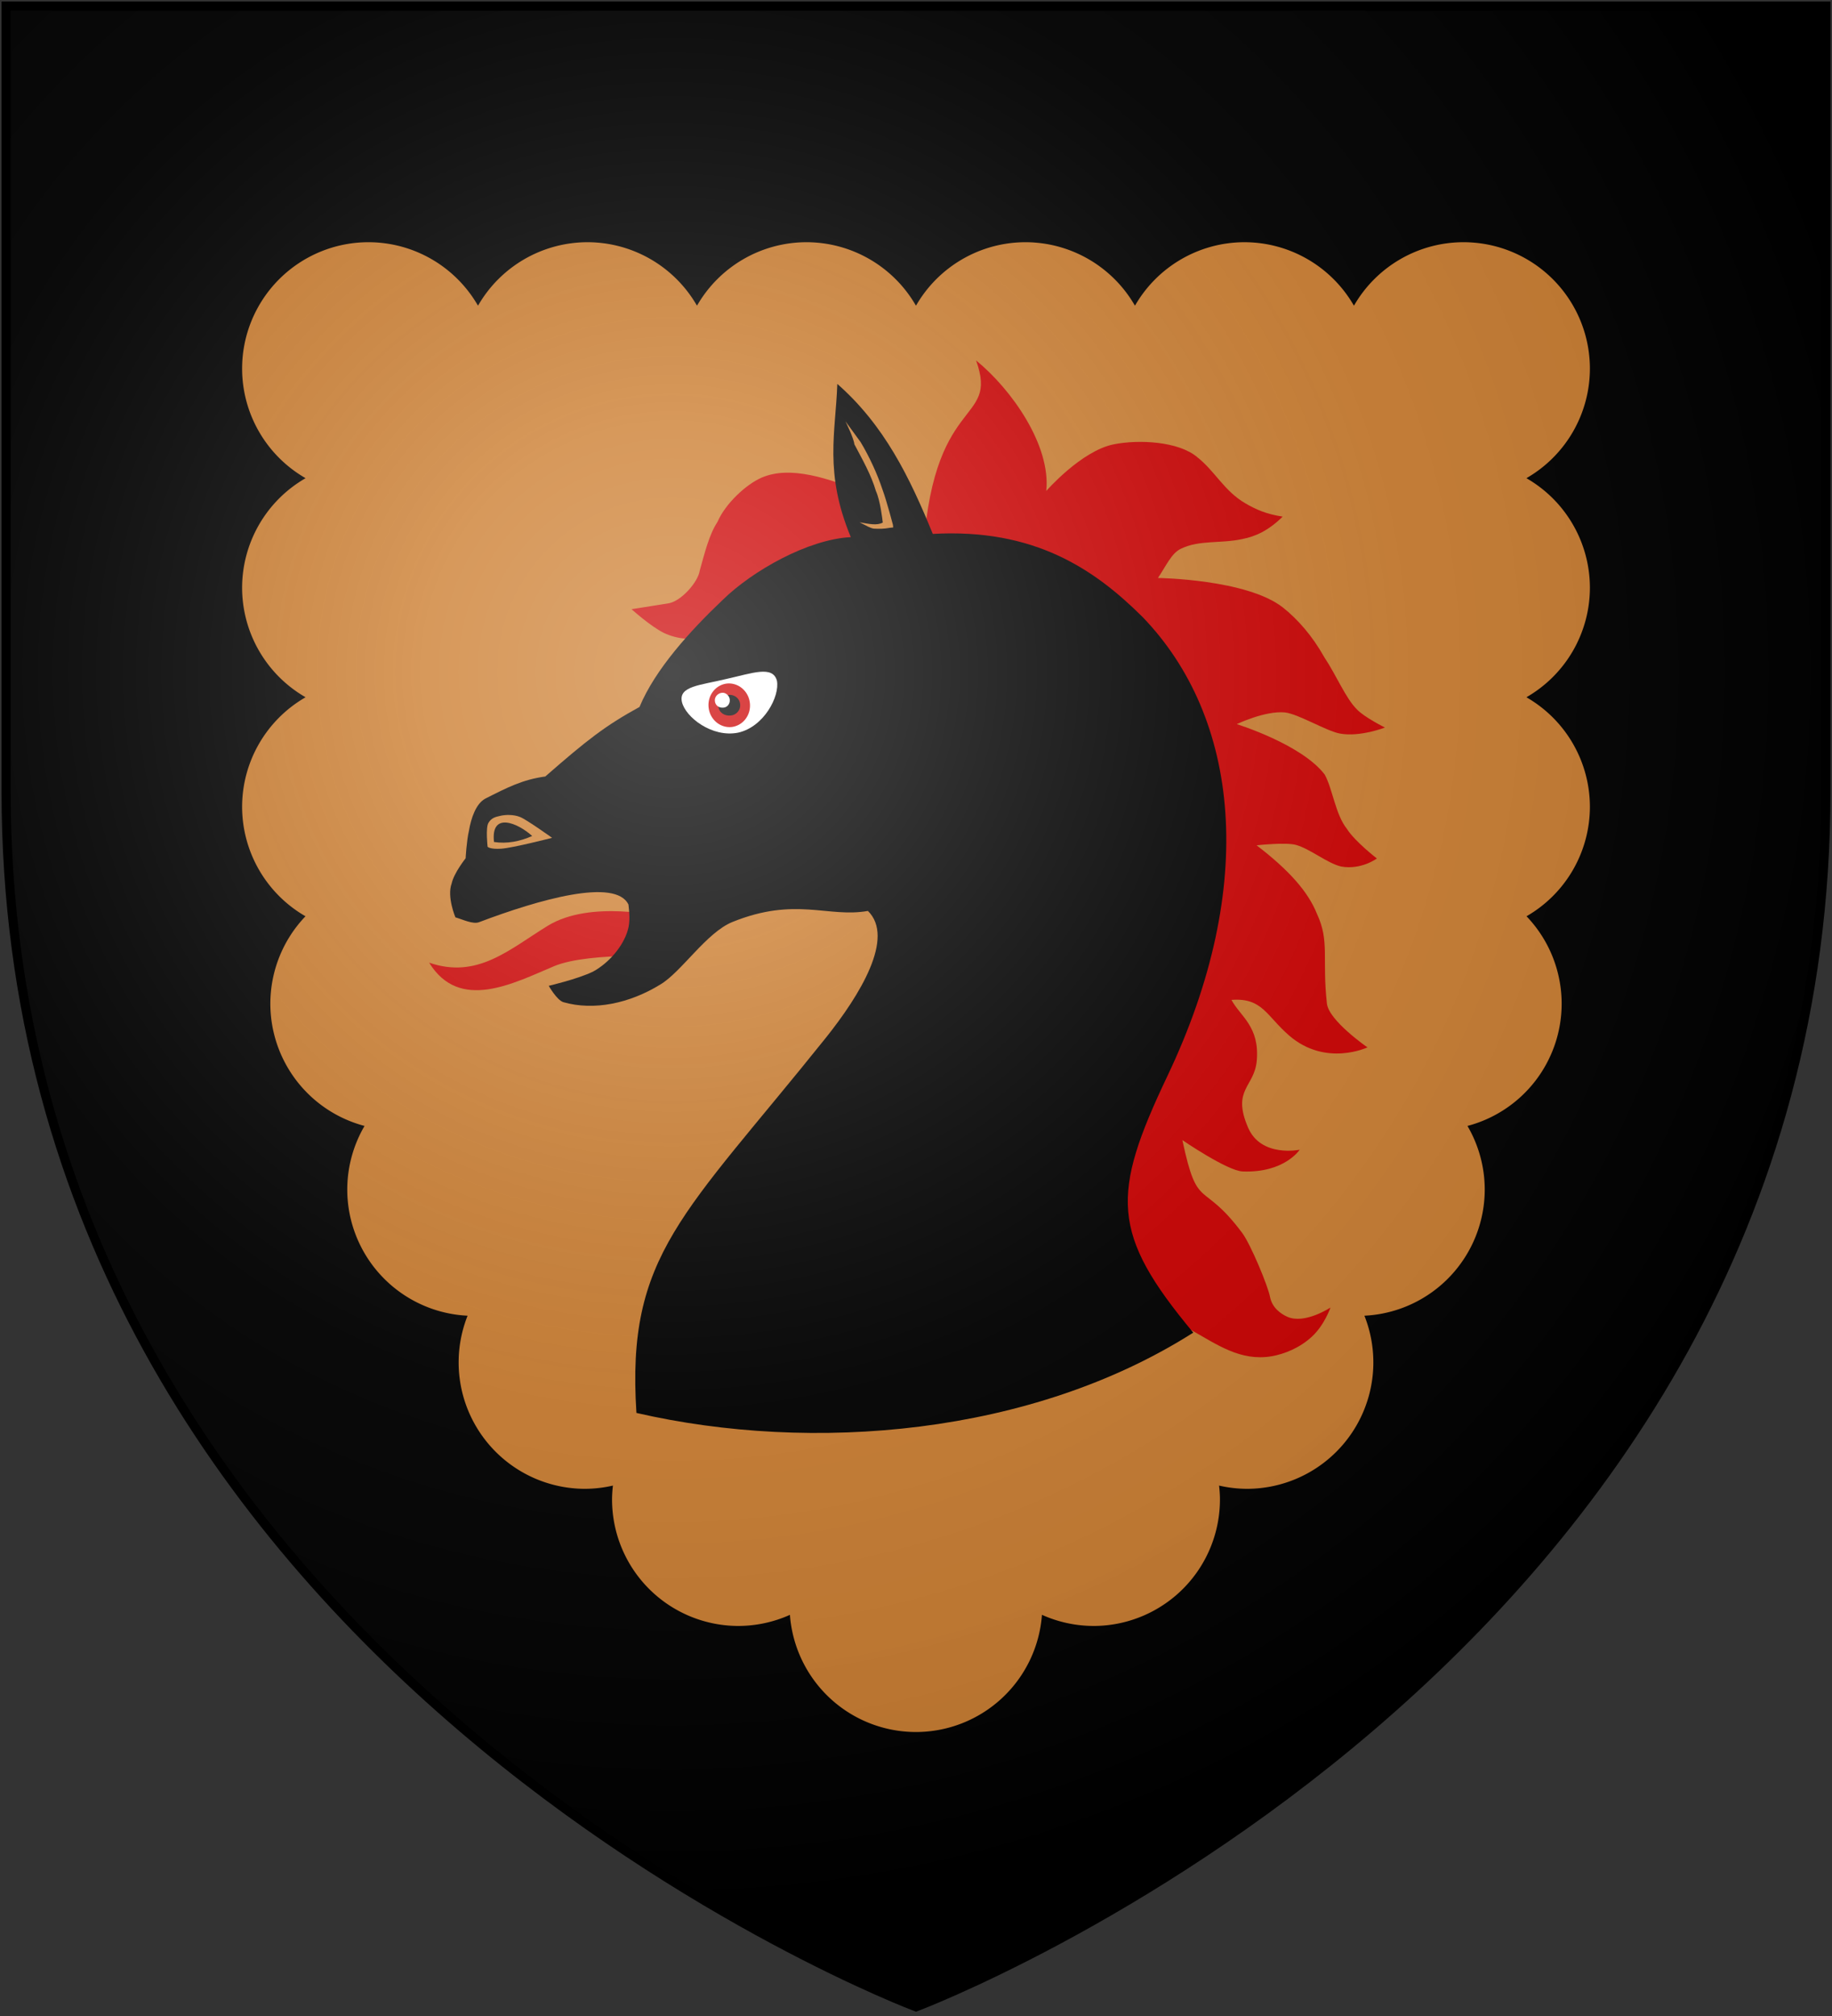 <?xml version="1.0" encoding="UTF-8"?>
<svg xmlns="http://www.w3.org/2000/svg" xmlns:xlink="http://www.w3.org/1999/xlink" width="600" height="660">
<rect width="100%" height="100%" fill="#333333" stroke="none"/>
<defs>
  <radialGradient id="rg" gradientUnits="userSpaceOnUse" cx="220" cy="220" r="405">
    <stop style="stop-color:#fff;stop-opacity:.3" offset="0"/>
    <stop style="stop-color:#fff;stop-opacity:.2" offset=".2"/>
    <stop style="stop-color:#666;stop-opacity:.1" offset=".6"/>
    <stop style="stop-color:#000;stop-opacity:.13" offset="1"/>
  </radialGradient>
  <path id="shield" d="m2,2v257c0,286 298,398 298,398c0,0 298-112 298-398V2z"/>
</defs>
<use id="background" xlink:href="#shield" style="fill:#000000;"/>
<path style="fill:#cd7f32;" d="m 120.7,79.293 a 41.407,41.407 0 0 0 -41.407,41.407 41.407,41.407 0 0 0 20.707,35.8 v 0.1 a 41.407,41.407 0 0 0 -20.707,35.82 41.407,41.407 0 0 0 20.707,35.8 v 0.1 a 41.407,41.407 0 0 0 -20.707,35.82 41.407,41.407 0 0 0 20.757,35.83 41.407,41.407 0 0 0 -11.507,28.62 41.407,41.407 0 0 0 30.847,40.02 41.407,41.407 0 0 0 -5.66,20.79 41.407,41.407 0 0 0 39.41,41.34 41.407,41.407 0 0 0 -2.93,15.26 41.407,41.407 0 0 0 41.41,41.41 41.407,41.407 0 0 0 9.12,-1.06 41.407,41.407 0 0 0 -0.28,3.86 41.407,41.407 0 0 0 40.71,42.09 41.407,41.407 0 0 0 17.54,-3.63 41.407,41.407 0 0 0 41.29,38.36 41.407,41.407 0 0 0 41.25,-38.37 41.407,41.407 0 0 0 17.58,3.64 41.407,41.407 0 0 0 40.71,-42.09 41.407,41.407 0 0 0 -0.28,-3.86 41.407,41.407 0 0 0 9.12,1.06 41.407,41.407 0 0 0 41.41,-41.41 41.407,41.407 0 0 0 -2.93,-15.26 41.407,41.407 0 0 0 39.41,-41.34 41.407,41.407 0 0 0 -5.66,-20.79 41.407,41.407 0 0 0 30.85,-40.02 41.407,41.407 0 0 0 -11.51,-28.62 41.407,41.407 0 0 0 20.76,-35.83 41.407,41.407 0 0 0 -20.71,-35.82 v -0.1 a 41.407,41.407 0 0 0 20.71,-35.8 41.407,41.407 0 0 0 -20.71,-35.82 v -0.1 a 41.407,41.407 0 0 0 20.71,-35.8 41.407,41.407 0 0 0 -41.41,-41.407 41.407,41.407 0 0 0 -35.82,20.707 h -0.1 a 41.407,41.407 0 0 0 -35.8,-20.707 41.407,41.407 0 0 0 -35.82,20.707 h -0.1 a 41.407,41.407 0 0 0 -35.8,-20.707 41.407,41.407 0 0 0 -35.82,20.707 h -0.1 a 41.407,41.407 0 0 0 -35.8,-20.707 41.407,41.407 0 0 0 -35.82,20.707 h -0.1 a 41.407,41.407 0 0 0 -35.8,-20.707 41.407,41.407 0 0 0 -35.82,20.707 h -0.1 a 41.407,41.407 0 0 0 -35.82,-20.707 z"/>
<g id="horse">
    <path id="tongue" style="fill:#cc0000;" d="m 140.55,315.16 c 9.94,16.15 27.53,6.78 40.94,1.14 11.8,-4.91 41.03,-3.06 41.03,-3.06 l -6.01,-13.15 c 0,0 -23.01,-5.61 -37.08,2.97 -12.77,7.86 -23.09,17.53 -38.88,12.1 z"/>
    <path id="mane" style="fill:#cc0000;" d="m 406.82,403.62 c 2.8,3.74 8.53,17.55 9.14,21.04 0.73,3.55 3.56,5.49 5.66,6.43 5.72,2.54 14.13,-3.03 14.13,-3.03 0,0 -1.93,5.63 -5.96,9.41 -3.97,3.75 -9.07,5.82 -13.41,6.56 -10.09,1.67 -17.7,-3.79 -26.33,-8.65 -16.46,-8.89 -40.16,-33.02 -40.16,-33.02 l 19.82,-38.8 c -39.08,-38.59 52.15,-130.74 -34.26,-170.26 l -25.12,14.94 c -9.21,5.76 -20.74,-10.8 -31.39,-10.92 -10.77,0.25 -19.49,8.99 -29.1,9.67 -10.74,0.86 -23.22,4.66 -32.45,0.2 -4.4,-2.19 -10.55,-7.75 -10.55,-7.75 0,0 7.47,-1.16 11.77,-1.86 4.3,-0.48 10.03,-7 10.56,-10.78 1.64,-5.8 3.07,-11.78 5.82,-15.94 2.57,-6.01 9.46,-12.36 14.52,-14.52 9.25,-3.94 21.67,0 35.2,5.67 6.86,3.74 17.46,22.3 17.46,22.3 2.49,-56.35 25.22,-44.69 17.51,-66.31 11.7,9.55 24.53,27.82 22.98,42.73 0,0 11.44,-13.1 22.04,-15.25 8.35,-1.68 21.33,-0.97 27.4,4.18 5.85,4.61 8.82,11.08 15.75,15.11 3.43,2 6.84,3.55 12.24,4.36 -4.78,4.71 -8.97,6.49 -13.23,7.35 -7.22,1.55 -14.02,0.22 -20.13,3.18 -3.08,1.49 -4.73,5.46 -7.49,9.56 0,0 29.08,0.37 40.94,9.67 4.78,3.81 9.56,9.16 13.56,16.3 3.89,5.81 7,13.44 10.63,17.02 2.39,2.58 9.21,5.97 9.21,5.97 0,0 -8.19,3.2 -14.77,1.97 -4.48,-0.84 -13.65,-6.46 -18.05,-6.92 -6.51,-0.58 -15.71,3.84 -15.71,3.84 0,0 21.22,6.56 28.8,16.5 2.58,4.65 3.51,13.08 7.28,17.79 2.54,4.06 9.81,9.69 9.81,9.69 0,0 -5.07,3.8 -11.68,2.64 -4.47,-1.01 -10.31,-5.88 -14.83,-7.08 -3.31,-0.94 -12.88,0.13 -12.88,0.13 10.59,8.1 16.87,15.18 19.77,22.44 4.21,9.01 1.62,14.59 3.26,29.37 0.63,5.62 13.28,14.34 13.28,14.34 0,0 -13.68,6.49 -25.66,-3.88 -7.43,-6.43 -8.78,-12.45 -18.88,-11.66 2.86,5.37 9.25,8.65 8.29,19.83 -0.72,8.77 -8.31,9.39 -2.82,22.04 4.27,9.82 16.87,7.18 16.87,7.18 0,0 -4.98,7.65 -18.68,7.11 -5,-0.17 -19.74,-10.26 -19.74,-10.26 5.07,23.78 6.32,12.63 19.58,30.37 z"/>
    <path id="head" style="fill:#000000;" d="m 208.44,462.57 c -3.4,-51.87 15.46,-64.71 61.89,-122.64 11.44,-14.28 22.81,-32.99 13.92,-41.71 -13.09,2.34 -23.66,-4.76 -44.37,3.62 -8.52,3.46 -16.62,16.26 -23.55,20.43 -10.14,6.25 -21.82,8.69 -31.83,5.82 -2.17,-0.71 -4.78,-5.35 -4.78,-5.35 0,0 9.44,-2.2 14.51,-4.65 5.18,-2.83 9.88,-8.29 11.38,-13.59 0.84,-2.74 0.49,-5.9 0.22,-8.35 -4.22,-8.82 -29.25,-1.69 -48.91,5.75 -2.01,0.78 -5.41,-0.9 -7.77,-1.58 0,0 -2.84,-6.72 -1.23,-11.08 0.76,-3.48 4.58,-8.25 4.58,-8.25 0,0 0.31,-5.72 1.09,-9.04 0.69,-4.07 2.26,-8.78 5.29,-10.46 7.19,-3.64 12.23,-6.26 19.71,-7.28 13.66,-11.94 19.6,-16.59 30.86,-22.77 5.11,-12.3 16.6,-24.95 27.26,-35.06 9.74,-9.54 27.98,-19.83 41.94,-20.53 -8.8,-21.18 -4.96,-34.32 -4.42,-50.16 15.34,13.46 23.67,30.47 31.27,49.1 33.18,-1.85 52.89,11.48 68.68,27.18 31.77,32.87 37.88,87.91 8.15,150.32 -18.46,38.85 -18.56,51.54 8.48,83.99 -52.95,33.66 -124.77,39.54 -182.37,26.29 z"/>
    <path id="ear" style="fill:#cd7f32;" d="m 276.9,137.94 c 0,0 2.69,5.42 2.92,7.52 2.65,5 5.51,10.04 7.04,15.26 1.47,3.27 2.14,9.34 2.26,10.37 -1.95,1 -4.3,0.48 -7.61,-0.1 2.43,1.23 3.45,1.87 4.62,2.07 2.11,0.1 3.22,0.1 5.27,-0.26 l 1.14,-0.13 -0.1,-0.87 c 0,0 -1.99,-7.62 -3.35,-11.33 -1.74,-5.29 -4.45,-11.14 -7.25,-15.76 z"/>
    <path id="nose" style="fill:#cd7f32;" d="m 159.69,277.21 c 0,0 -0.69,-6.18 0.27,-7.8 0.96,-1.63 2.25,-1.96 3.92,-2.33 1.67,-0.38 4.31,-0.48 6.5,0.41 2.19,0.9 10.44,6.8 10.44,6.8 0,0 -12.92,3.33 -16.69,3.56 -3.77,0.23 -4.44,-0.64 -4.44,-0.64 z"/>
    <path id="nostril" style="fill:#000000;" d="m 161.79,275.65 c -1.12,-10.11 7.86,-6.18 12.51,-1.96 -3.98,1.77 -8.26,2.62 -12.51,1.96 z"/>
    <path id="sclera" style="fill:#ffffff;" d="m 223.33,229.77 c 1.13,4.99 9.86,11.8 18.4,10.09 8.52,-1.89 13.67,-11.94 12.73,-16.96 -1.33,-5.15 -8.06,-2.51 -16.58,-0.62 -8.5,2.08 -15.69,2.31 -14.55,7.49 z"/>
    <path id="iris" style="fill:#cc0000;" d="m 232.08,231.64 a 7.137,6.849 83.644 0 0 7.55,6.37 7.137,6.849 83.644 0 0 5.96,-7.87 7.137,6.849 83.644 0 0 -7.54,-6.36 7.137,6.849 83.644 0 0 -5.97,7.86 z"/>
    <path id="pupil" style="fill:#000000;" d="m 238.65,227.5 c 1.69,-0.18 3.52,0.94 3.75,3 0.23,2.06 -1.31,3.56 -3,3.74 -2.07,0.23 -3.9,-0.89 -4.13,-2.95 -0.23,-2.06 1.32,-3.56 3.38,-3.79 z"/>
    <path id="reflection" style="fill:#ffffff;" d="m 236.48,226.8 c 1.13,-0.13 2.38,0.87 2.52,2.18 0.17,1.5 -0.85,2.56 -1.98,2.68 -1.5,0.17 -2.73,-0.64 -2.89,-2.14 -0.15,-1.31 0.85,-2.56 2.35,-2.72 z"/>
</g>
<use id="shine" xlink:href="#shield" style="fill:url(#rg);stroke:#000000;stroke-width:3;"/>
</svg>
